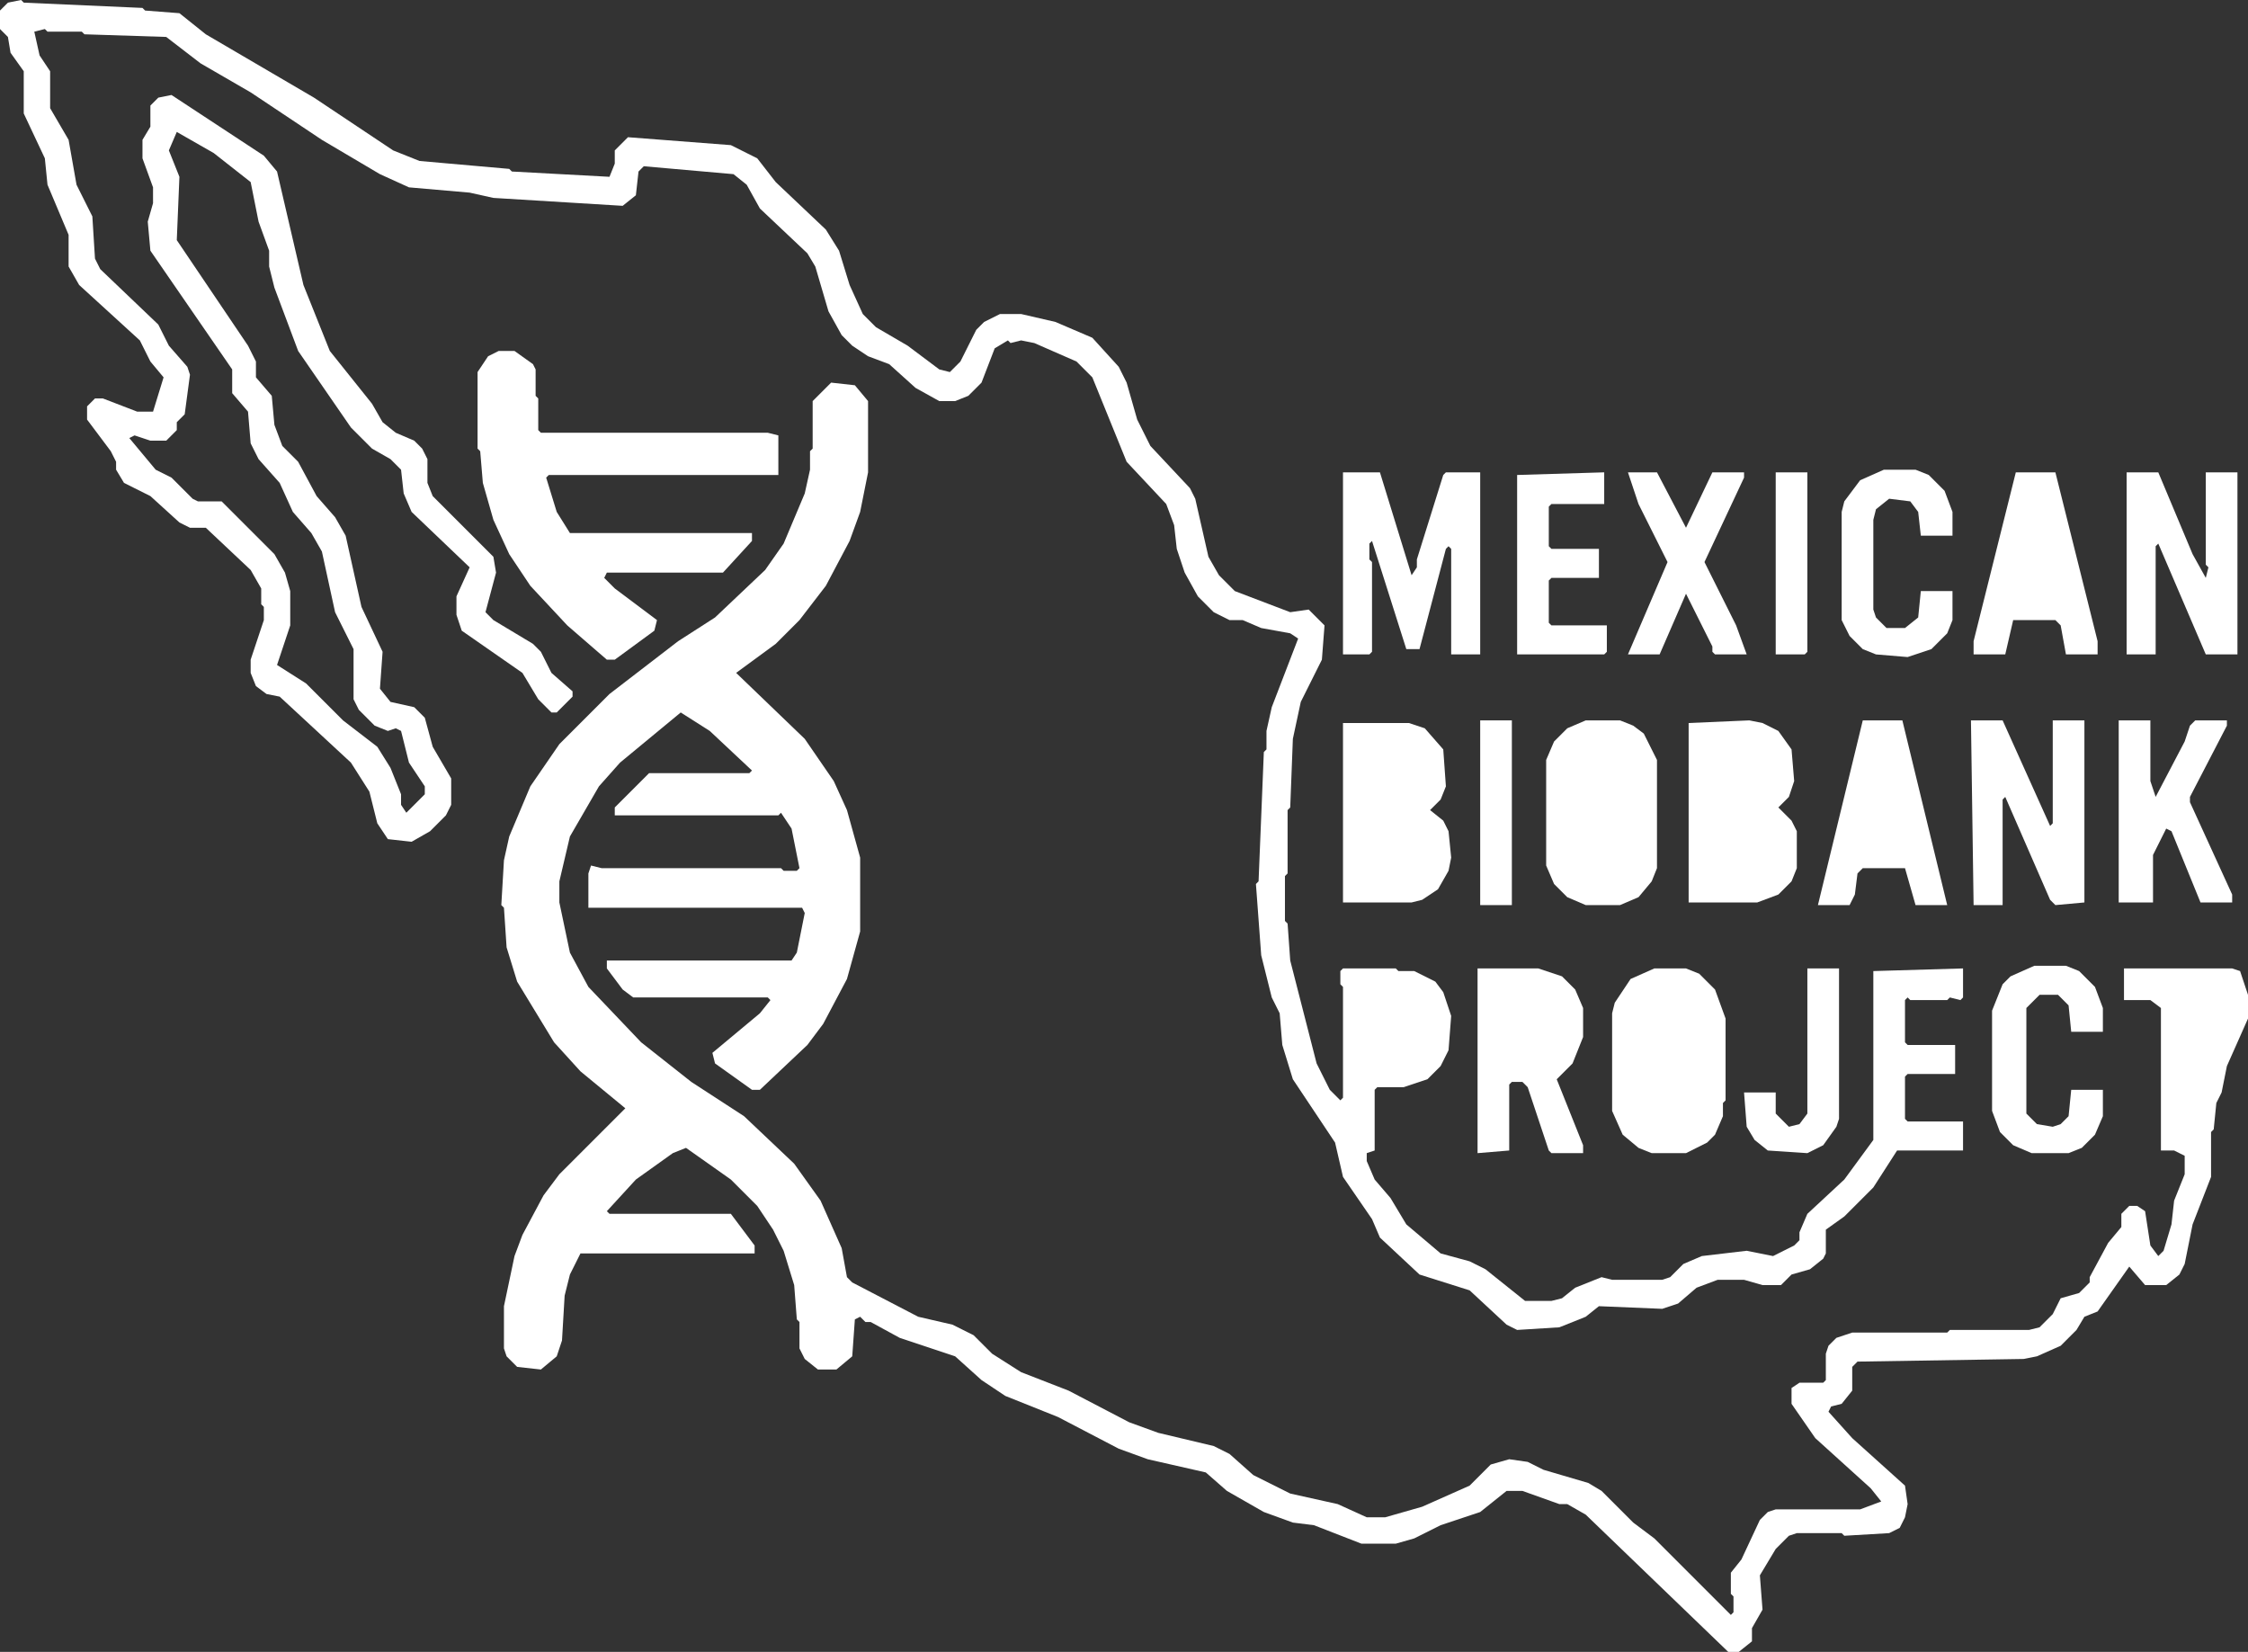 <svg xmlns="http://www.w3.org/2000/svg" viewBox="71 191 852 626"><rect x="71" y="191" width="852" height="626" fill="#333333" stroke="none"/><g fill="#FFFFFF"><polygon points="768,558 756,558 756,613 753,617 749,618 744,613 744,605 732,605 733,618 736,623 741,627 756,628 762,625 767,618 768,615"/><polygon points="698,558 689,562 683,571 682,575 682,612 686,621 692,626 697,628 710,628 718,624 721,621 724,614 724,609 725,608 725,577 721,566 715,560 710,558"/><polygon points="631,558 631,628 643,627 643,602 644,601 648,601 650,603 658,627 659,628 671,628 671,625 661,600 667,594 671,584 671,573 668,566 663,561 654,558"/><polygon points="842,557 833,561 830,564 826,574 826,612 829,620 834,625 841,628 855,628 860,626 865,621 868,614 868,604 856,604 855,614 852,617 849,618 843,617 839,613 839,573 844,568 851,568 855,572 856,582 868,582 868,573 865,565 859,559 854,557"/><polygon points="580,465 580,533 606,533 610,532 616,528 620,521 621,516 620,506 618,502 613,498 617,494 619,489 618,475 611,467 605,465"/><polygon points="874,464 874,533 887,533 887,515 892,505 894,506 905,533 917,533 917,530 901,495 901,493 915,466 915,464 903,464 901,466 899,472 888,493 886,487 886,464"/><polygon points="818,464 819,534 830,534 830,494 831,493 848,532 850,534 861,533 861,464 849,464 849,503 848,504 830,464"/><polygon points="777,464 760,534 772,534 774,530 775,522 777,520 793,520 797,534 809,534 792,464"/><polygon points="711,465 711,533 737,533 745,530 750,525 752,520 752,506 750,502 745,497 749,493 751,487 750,475 745,468 739,465 734,464"/><polygon points="672,464 665,467 660,472 657,479 657,519 660,526 665,531 672,534 685,534 692,531 697,525 699,520 699,479 694,469 690,466 685,464"/><polygon points="632,464 632,534 644,534 644,464"/><polygon points="877,370 877,439 888,439 888,398 889,397 907,439 919,439 919,370 907,370 907,405 908,406 907,410 902,401 889,370"/><polygon points="835,370 819,434 819,439 831,439 834,426 850,426 852,428 854,439 866,439 866,434 850,370"/><polygon points="744,370 744,439 755,439 756,438 756,370"/><polygon points="688,370 692,382 703,404 688,439 700,439 710,416 720,436 720,438 721,439 733,439 729,428 717,404 732,372 732,370 720,370 710,391 699,370"/><polygon points="646,371 646,439 679,439 680,438 680,428 659,428 658,427 658,411 659,410 677,410 677,399 659,399 658,398 658,383 659,382 679,382 679,370"/><polygon points="580,370 580,439 590,439 591,438 591,404 590,403 590,397 591,396 604,437 609,437 619,399 620,398 621,399 621,439 632,439 632,370 619,370 618,371 608,403 608,406 606,409 594,370"/><polygon points="785,369 776,373 770,381 769,385 769,426 772,432 777,437 782,439 794,440 803,437 809,431 811,426 811,415 799,415 798,425 793,429 786,429 782,425 781,422 781,388 782,384 787,380 795,381 798,385 799,394 811,394 811,385 808,377 802,371 797,369"/><polygon points="264,508 262,517 261,534 262,535 263,550 267,563 281,586 291,597 308,611 283,636 277,644 269,659 266,667 262,686 262,702 263,705 267,709 276,710 282,705 284,699 285,682 287,674 291,666 357,666 357,663 348,651 302,651 301,650 312,638 326,628 331,626 348,638 358,648 364,657 368,665 372,678 373,691 374,692 374,702 376,706 381,710 388,710 394,705 395,691 397,690 399,692 401,692 412,698 433,705 443,714 452,720 472,728 495,740 506,744 528,749 536,756 550,764 561,768 569,769 587,776 600,776 607,774 617,769 632,764 642,756 648,756 662,761 665,761 672,765 726,817 730,817 735,813 735,808 739,801 738,788 744,778 749,773 752,772 769,772 770,773 787,772 791,770 793,766 794,761 793,754 773,736 764,726 765,724 769,723 773,718 773,709 775,707 838,706 843,705 852,701 858,695 861,690 866,688 878,671 884,678 892,678 897,674 899,670 902,655 909,637 909,620 910,619 911,609 913,605 915,595 923,577 923,568 920,559 917,558 876,558 876,570 886,570 890,573 890,627 895,627 899,629 899,636 895,646 894,655 891,665 889,667 886,663 884,650 881,648 878,648 875,651 875,656 870,662 863,675 863,677 859,681 852,683 849,689 844,694 840,695 810,695 809,696 773,696 767,698 764,701 763,704 763,714 762,715 753,715 750,717 750,723 759,736 780,755 784,760 776,763 744,763 741,764 738,767 731,782 727,787 727,795 728,796 728,802 727,803 698,774 690,768 678,756 673,753 656,748 650,745 643,744 636,746 628,754 610,762 596,766 589,766 578,761 560,757 546,750 537,742 531,739 510,734 499,730 476,718 458,711 447,704 440,697 432,693 419,690 394,677 392,675 390,664 382,646 372,632 353,614 333,601 314,586 294,565 287,552 283,533 283,525 287,508 298,489 306,480 329,461 340,468 356,483 355,484 317,484 304,497 304,500 366,500 367,499 371,505 374,520 373,521 368,521 367,520 299,520 295,519 294,522 294,535 375,535 376,537 373,552 371,555 301,555 301,558 307,566 311,569 362,569 363,570 359,575 341,590 342,594 356,604 359,604 377,587 383,579 392,562 397,544 397,516 392,498 387,487 376,471 350,446 365,435 374,426 384,413 393,396 397,385 400,370 400,343 395,337 386,336 379,343 379,361 378,362 378,369 376,378 368,397 361,407 342,425 328,434 302,454 283,473 272,489"/><polygon points="260,324 256,326 252,332 252,361 253,362 254,374 258,388 264,401 272,413 286,428 301,441 304,441 319,430 320,426 304,414 300,410 301,408 345,408 356,396 356,393 287,393 282,385 278,372 279,371 366,371 366,356 362,355 276,355 275,354 275,342 274,341 274,331 273,329 266,324"/><polygon points="71,195 71,202 74,205 75,211 80,218 80,234 88,251 89,261 97,280 97,292 101,299 124,320 128,328 133,334 129,347 123,347 110,342 107,342 104,345 104,350 113,362 115,366 115,369 118,374 128,379 139,389 143,391 149,391 166,407 170,414 170,420 171,421 171,426 166,441 166,446 168,451 172,454 177,455 204,480 211,491 214,503 218,509 227,510 234,506 240,500 242,496 242,486 235,474 232,463 228,459 219,457 215,452 216,438 208,421 202,394 198,387 191,379 184,366 178,360 175,352 174,341 168,334 168,328 165,322 138,282 139,258 135,248 138,241 152,249 166,260 169,275 173,286 173,292 175,300 184,324 204,353 212,361 219,365 223,369 224,378 227,385 249,406 244,417 244,424 246,430 269,446 275,456 280,461 282,461 288,455 288,453 280,446 276,438 273,435 258,426 255,423 259,408 258,402 235,379 233,374 233,365 231,361 228,358 221,355 216,351 212,344 196,324 186,299 176,256 171,250 136,227 131,228 128,231 128,239 125,244 125,251 129,262 129,268 127,275 128,286 159,331 159,340 165,347 166,359 169,365 177,374 182,385 189,393 193,400 198,423 205,437 205,456 207,460 213,466 218,468 221,467 223,468 226,480 232,489 232,492 225,499 223,496 223,492 219,482 214,474 201,464 187,450 176,443 181,428 181,415 179,408 175,401 155,381 146,381 144,380 136,372 130,369 120,357 122,356 128,358 134,358 138,354 138,351 141,348 143,333 142,330 135,322 131,314 109,293 107,289 106,273 100,261 97,244 90,232 90,218 86,212 84,203 88,202 89,203 102,203 103,204 134,205 147,215 166,226 193,244 215,257 226,262 249,264 258,266 307,269 312,265 313,256 315,254 349,257 354,261 359,270 377,287 380,292 385,309 390,318 394,322 400,326 408,329 418,338 427,343 433,343 438,341 443,336 448,323 453,320 454,321 458,320 463,321 479,328 485,334 498,366 513,382 516,390 517,399 520,408 525,417 531,423 537,426 542,426 549,429 560,431 563,433 553,459 551,468 551,475 550,476 548,525 547,526 549,553 553,569 556,575 557,587 561,600 577,624 580,637 591,653 594,660 609,674 628,680 642,693 646,695 662,694 672,690 677,686 701,687 707,685 714,679 722,676 732,676 739,678 746,678 750,674 757,672 762,668 763,666 763,657 770,652 781,641 790,627 815,627 815,616 794,616 793,615 793,599 794,598 812,598 812,587 794,587 793,586 793,570 794,569 795,570 809,570 810,569 814,570 815,569 815,558 781,559 781,623 770,638 756,651 753,658 753,661 751,663 743,667 733,665 716,667 709,670 704,675 701,676 682,676 678,675 668,679 663,683 659,684 649,684 634,672 628,669 617,666 604,655 598,645 592,638 589,631 589,628 592,627 592,604 593,603 603,603 612,600 617,595 620,589 621,576 618,567 615,563 607,559 601,559 600,558 580,558 579,559 579,564 580,565 580,607 579,608 575,604 570,594 560,555 559,541 558,540 558,523 559,522 559,498 560,497 561,471 564,457 572,441 573,428 567,422 560,423 539,415 533,409 529,402 524,380 522,376 507,360 502,350 498,336 495,330 485,319 471,313 458,310 450,310 444,313 441,316 435,328 431,332 427,331 415,322 403,315 398,310 393,299 389,286 384,278 365,260 358,251 348,246 309,243 304,248 304,253 302,258 265,256 264,255 230,252 220,248 190,228 149,204 139,196 126,195 125,194 80,192 79,191 74,192"/></g></svg>